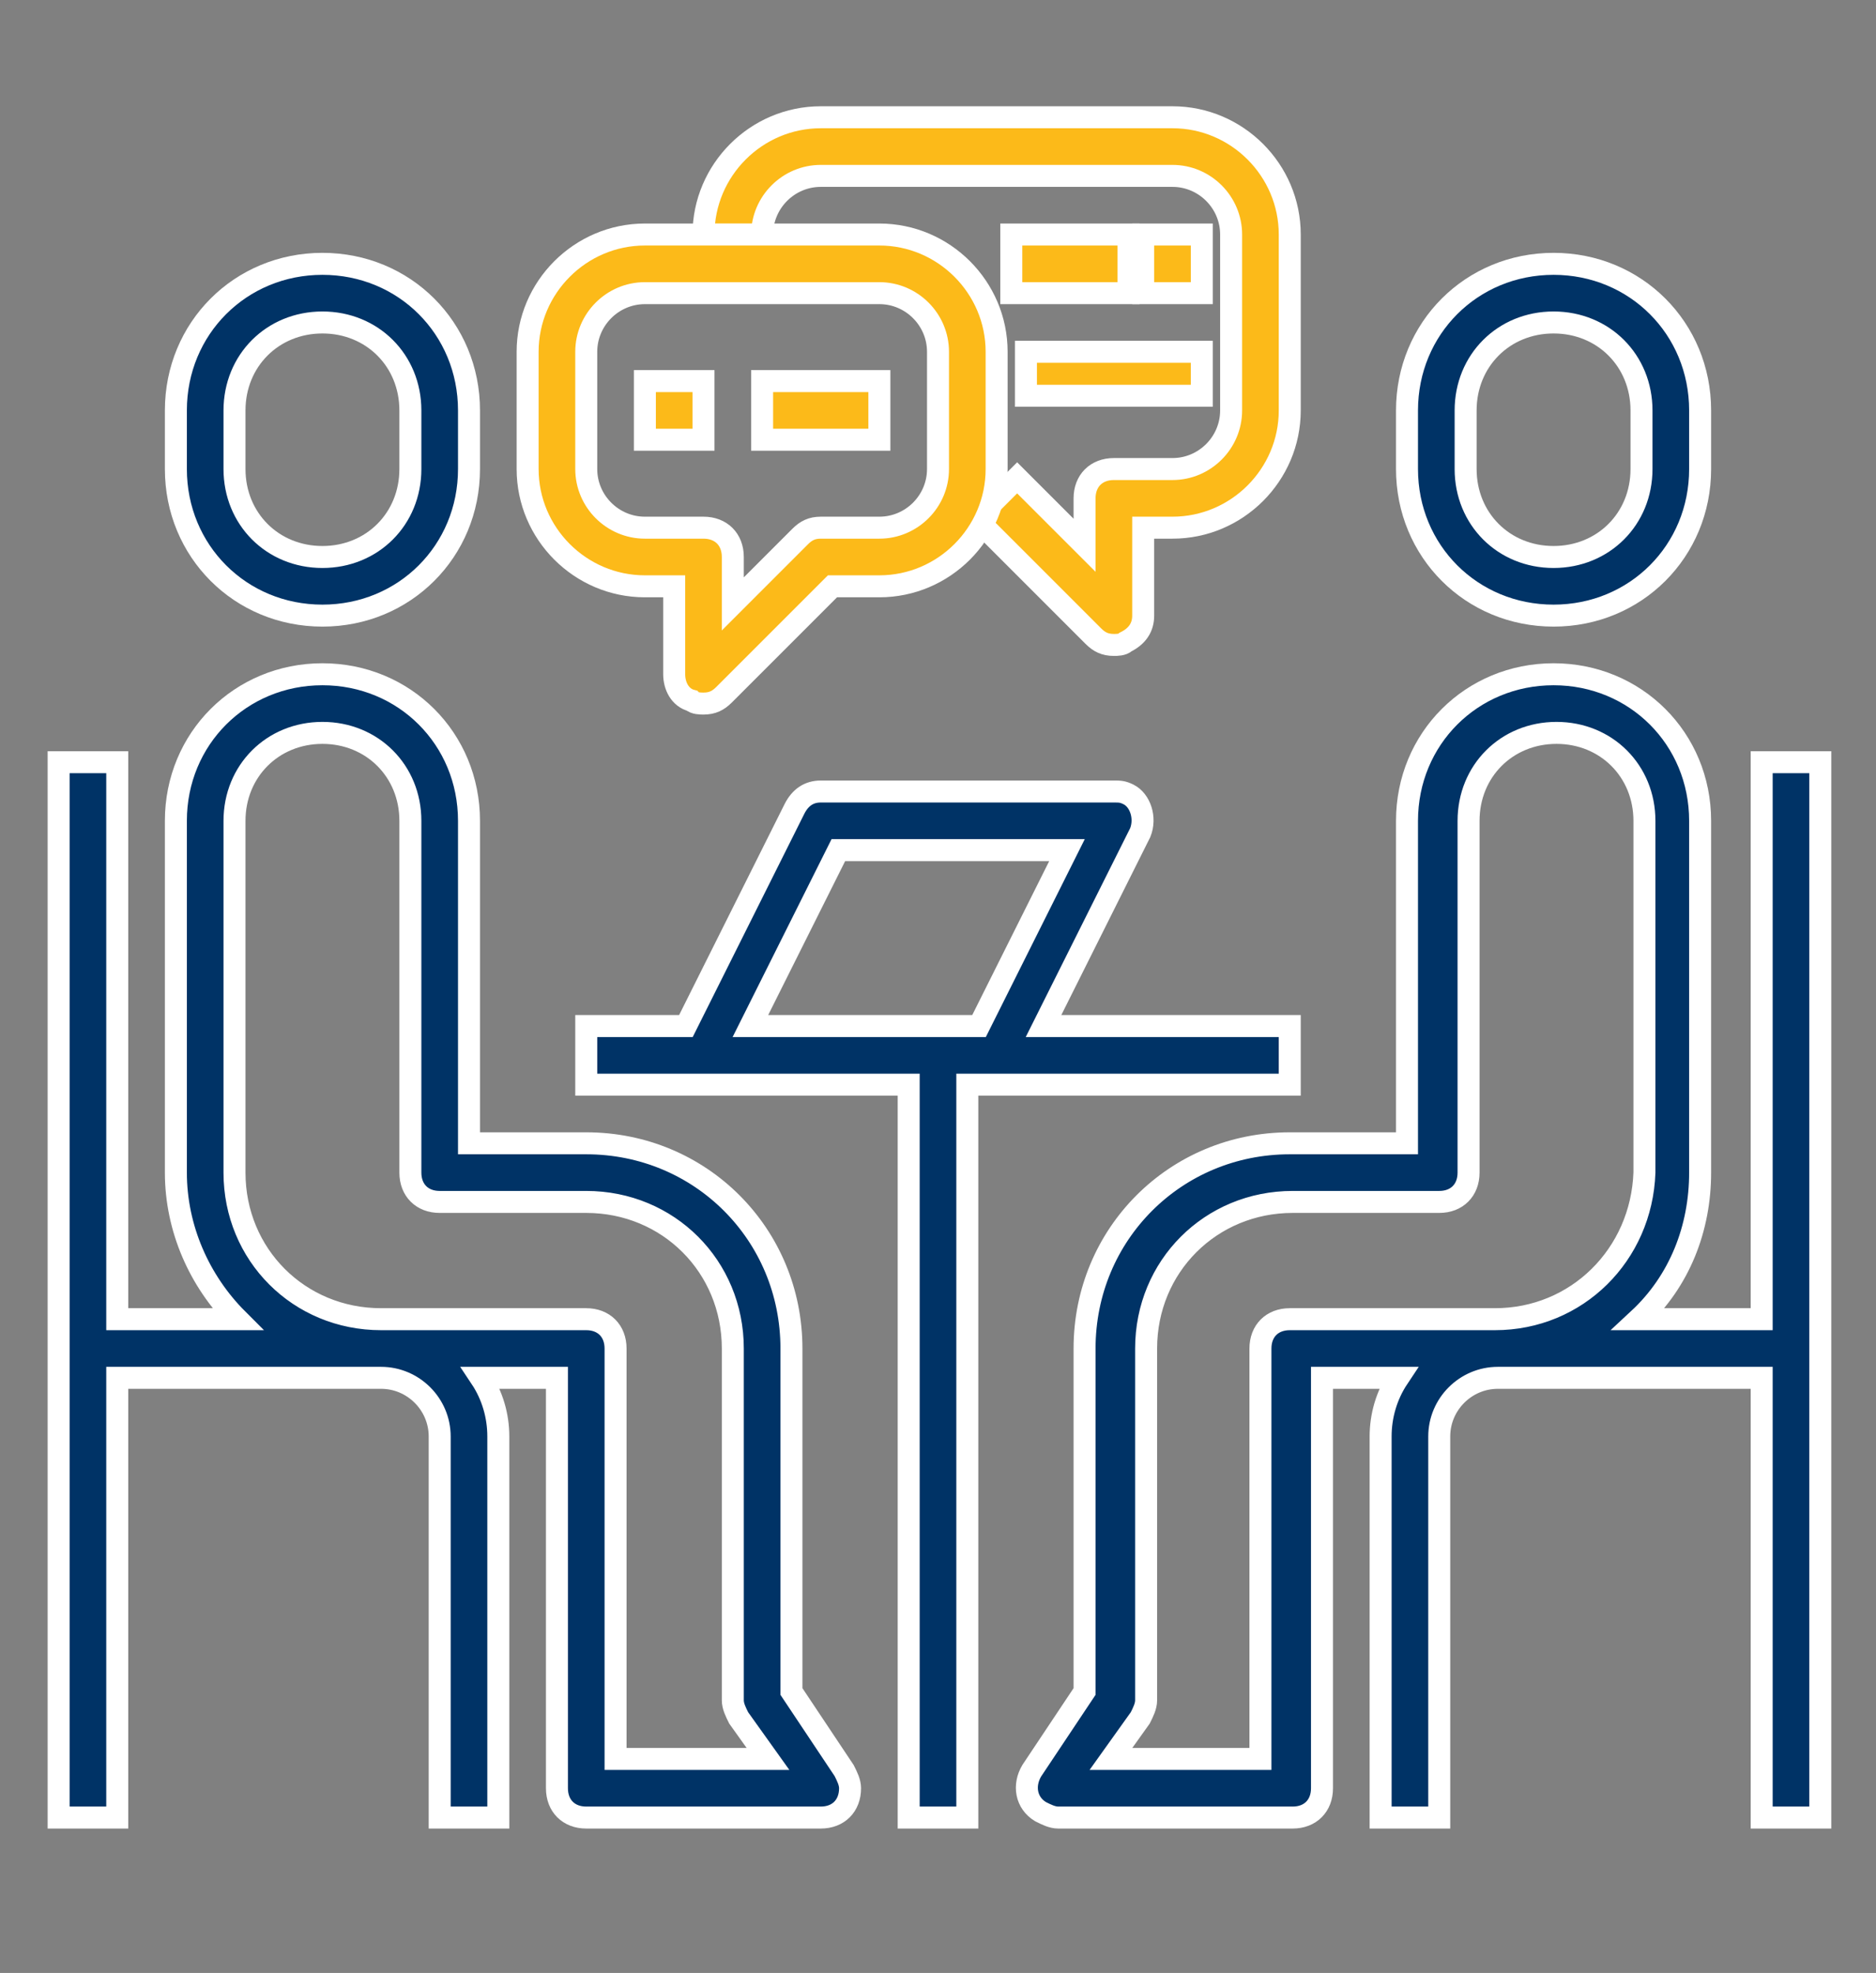 <?xml version="1.0" encoding="utf-8"?>
<!-- Generator: Adobe Illustrator 25.0.1, SVG Export Plug-In . SVG Version: 6.00 Build 0)  -->
<svg version="1.1" id="Layer_1" xmlns="http://www.w3.org/2000/svg" xmlns:xlink="http://www.w3.org/1999/xlink" x="0px" y="0px"
	 viewBox="0 0 64 67.3" style="enable-background:new 0 0 64 67.3;" xml:space="preserve">
<rect x="0" y="0" width="64" height="67.3" fill="#808080" stroke="none"/>
<style type="text/css">
	.st0{fill:#003366;stroke:#FFFFFF;stroke-width:0.75;stroke-miterlimit:10;}
	.st1{fill:#FCBA19;stroke:#FFFFFF;stroke-width:0.75;stroke-miterlimit:10;}
</style>
<g>
	<path class="st0" d="M53,21c2.8,0,5-2.2,5-5v-2c0-2.8-2.2-5-5-5s-5,2.2-5,5v2C48,18.8,50.2,21,53,21z M50,14c0-1.7,1.3-3,3-3
		s3,1.3,3,3v2c0,1.7-1.3,3-3,3s-3-1.3-3-3V14z"/>
	<path class="st0" d="M11,21c2.8,0,5-2.2,5-5v-2c0-2.8-2.2-5-5-5s-5,2.2-5,5v2C6,18.8,8.2,21,11,21z M8,14c0-1.7,1.3-3,3-3
		s3,1.3,3,3v2c0,1.7-1.3,3-3,3s-3-1.3-3-3V14z"/>
	<path class="st0" d="M27,57.7V46c0-3.9-3.1-7-7-7h-4V28c0-2.8-2.2-5-5-5s-5,2.2-5,5v12c0,1.9,0.8,3.7,2.1,5H4V26H2v36h2V47h9
		c1.1,0,2,0.9,2,2v13h2V49c0-0.7-0.2-1.4-0.6-2H19v14c0,0.6,0.4,1,1,1h8c0.6,0,1-0.4,1-1c0-0.2-0.1-0.4-0.2-0.6L27,57.7z M21,60V46
		c0-0.6-0.4-1-1-1h-7c-2.8,0-5-2.2-5-5V28c0-1.7,1.3-3,3-3s3,1.3,3,3v12c0,0.6,0.4,1,1,1h5c2.8,0,5,2.2,5,5v12
		c0,0.2,0.1,0.4,0.2,0.6l1,1.4H21z"/>
	<path class="st0" d="M60,45h-4.1c1.4-1.3,2.1-3.1,2.1-5V28c0-2.8-2.2-5-5-5s-5,2.2-5,5v11h-4c-3.9,0-7,3.1-7,7v11.7l-1.8,2.7
		c-0.3,0.5-0.2,1.1,0.3,1.4c0.2,0.1,0.4,0.2,0.6,0.2h8c0.6,0,1-0.4,1-1V47h2.6c-0.4,0.6-0.6,1.3-0.6,2v13h2V49c0-1.1,0.9-2,2-2h9v15
		h2V26h-2V45z M51,45h-7c-0.6,0-1,0.4-1,1v14h-5.1l1-1.4c0.1-0.2,0.2-0.4,0.2-0.6V46c0-2.8,2.2-5,5-5h5c0.6,0,1-0.4,1-1V28
		c0-1.7,1.3-3,3-3s3,1.3,3,3v12C56,42.8,53.8,45,51,45z"/>
	<path class="st0" d="M44,35h-8.4l3.3-6.6c0.2-0.5,0-1.1-0.4-1.3C38.3,27,38.2,27,38,27H28c-0.4,0-0.7,0.2-0.9,0.6L23.4,35H20v2h11
		v25h2V37h11V35z M33.4,35h-7.8l3-6h7.8L33.4,35z"/>
	<path class="st1" d="M38,22c0.1,0,0.3,0,0.4-0.1c0.4-0.2,0.6-0.5,0.6-0.9v-3h1c2.2,0,4-1.8,4-4V8c0-2.2-1.8-4-4-4H28
		c-2.2,0-4,1.8-4,4h2c0-1.1,0.9-2,2-2h12c1.1,0,2,0.9,2,2v6c0,1.1-0.9,2-2,2h-2c-0.6,0-1,0.4-1,1v1.6l-2.3-2.3l-1.4,1.4l4,4
		C37.5,21.9,37.7,22,38,22z"/>
	<path class="st1" d="M18,12v4c0,2.2,1.8,4,4,4h1v3c0,0.4,0.2,0.8,0.6,0.9C23.7,24,23.9,24,24,24c0.3,0,0.5-0.1,0.7-0.3l3.7-3.7H30
		c2.2,0,4-1.8,4-4v-4c0-2.2-1.8-4-4-4h-8C19.8,8,18,9.8,18,12z M32,12v4c0,1.1-0.9,2-2,2h-2c-0.3,0-0.5,0.1-0.7,0.3L25,20.6V19
		c0-0.6-0.4-1-1-1h-2c-1.1,0-2-0.9-2-2v-4c0-1.1,0.9-2,2-2h8C31.1,10,32,10.9,32,12z"/>
	<rect x="22" y="13" class="st1" width="2" height="2"/>
	<rect x="26" y="13" class="st1" width="4" height="2"/>
	<rect x="34.5" y="8" class="st1" width="4" height="2"/>
	<rect x="39" y="8" class="st1" width="2" height="2"/>
	<rect x="35" y="12" class="st1" width="6" height="1.5"/>
</g>
</svg>
